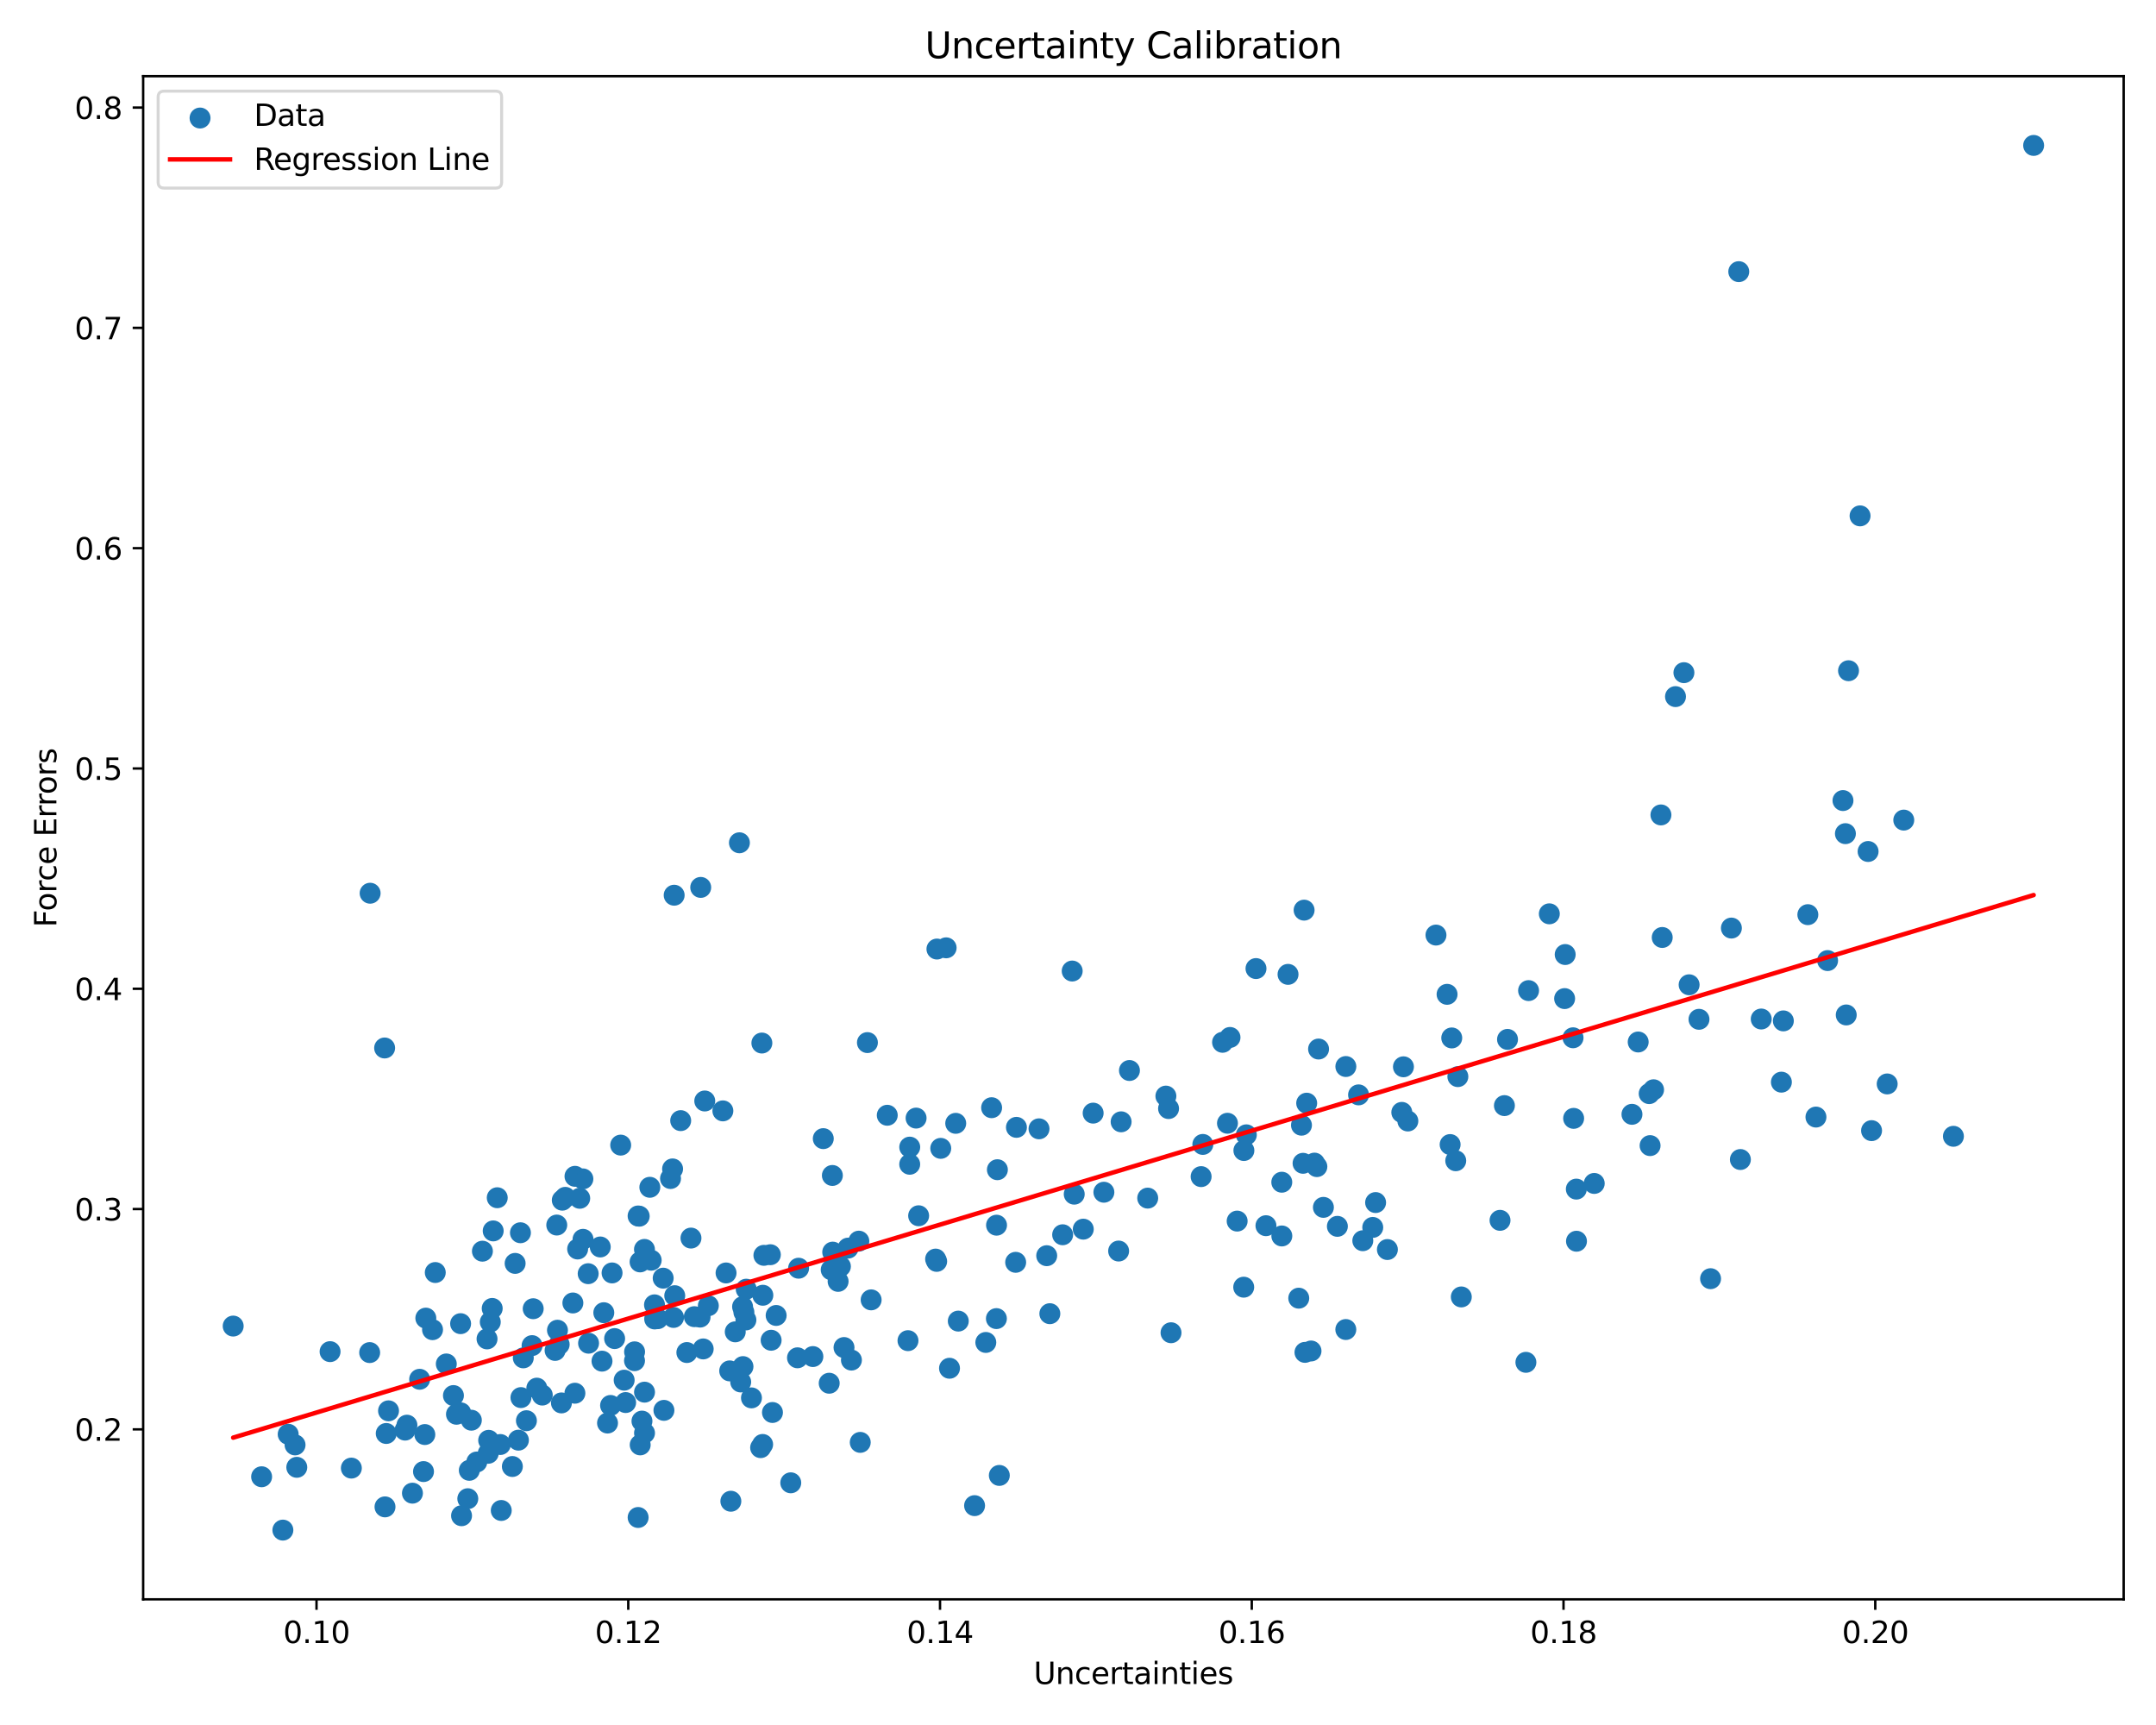 <?xml version="1.0" encoding="utf-8" standalone="no"?>
<!DOCTYPE svg PUBLIC "-//W3C//DTD SVG 1.1//EN"
  "http://www.w3.org/Graphics/SVG/1.1/DTD/svg11.dtd">
<svg xmlns:xlink="http://www.w3.org/1999/xlink" width="720pt" height="576pt" viewBox="0 0 720 576" xmlns="http://www.w3.org/2000/svg" version="1.1">
 <defs>
  <style type="text/css">*{stroke-linejoin: round; stroke-linecap: butt}</style>
 </defs>
 <g id="figure_1">
  <g id="patch_1">
   <path d="M 0 576 
L 720 576 
L 720 0 
L 0 0 
z
" style="fill: #ffffff"/>
  </g>
  <g id="axes_1">
   <g id="patch_2">
    <path d="M 47.81 534.04 
L 709.2 534.04 
L 709.2 25.44 
L 47.81 25.44 
z
" style="fill: #ffffff"/>
   </g>
   <g id="PathCollection_1">
    <defs>
     <path id="m4959e7269b" d="M 0 3 
C 0.796 3 1.559 2.684 2.121 2.121 
C 2.684 1.559 3 0.796 3 0 
C 3 -0.796 2.684 -1.559 2.121 -2.121 
C 1.559 -2.684 0.796 -3 0 -3 
C -0.796 -3 -1.559 -2.684 -2.121 -2.121 
C -2.684 -1.559 -3 -0.796 -3 0 
C -3 0.796 -2.684 1.559 -2.121 2.121 
C -1.559 2.684 -0.796 3 0 3 
z
" style="stroke: #1f77b4"/>
    </defs>
    <g clip-path="url(#p2923e59321)">
     <use xlink:href="#m4959e7269b" x="303.807" y="383.041" style="fill: #1f77b4; stroke: #1f77b4"/>
     <use xlink:href="#m4959e7269b" x="164.704" y="411.016" style="fill: #1f77b4; stroke: #1f77b4"/>
     <use xlink:href="#m4959e7269b" x="218.572" y="435.702" style="fill: #1f77b4; stroke: #1f77b4"/>
     <use xlink:href="#m4959e7269b" x="248.119" y="456.323" style="fill: #1f77b4; stroke: #1f77b4"/>
     <use xlink:href="#m4959e7269b" x="213.757" y="421.369" style="fill: #1f77b4; stroke: #1f77b4"/>
     <use xlink:href="#m4959e7269b" x="213.467" y="406.104" style="fill: #1f77b4; stroke: #1f77b4"/>
     <use xlink:href="#m4959e7269b" x="502.402" y="369.177" style="fill: #1f77b4; stroke: #1f77b4"/>
     <use xlink:href="#m4959e7269b" x="522.509" y="333.441" style="fill: #1f77b4; stroke: #1f77b4"/>
     <use xlink:href="#m4959e7269b" x="266.324" y="453.388" style="fill: #1f77b4; stroke: #1f77b4"/>
     <use xlink:href="#m4959e7269b" x="163.05" y="485.274" style="fill: #1f77b4; stroke: #1f77b4"/>
     <use xlink:href="#m4959e7269b" x="459.387" y="401.549" style="fill: #1f77b4; stroke: #1f77b4"/>
     <use xlink:href="#m4959e7269b" x="173.969" y="466.674" style="fill: #1f77b4; stroke: #1f77b4"/>
     <use xlink:href="#m4959e7269b" x="178.065" y="436.998" style="fill: #1f77b4; stroke: #1f77b4"/>
     <use xlink:href="#m4959e7269b" x="229.376" y="451.629" style="fill: #1f77b4; stroke: #1f77b4"/>
     <use xlink:href="#m4959e7269b" x="332.796" y="409.106" style="fill: #1f77b4; stroke: #1f77b4"/>
     <use xlink:href="#m4959e7269b" x="312.804" y="421.189" style="fill: #1f77b4; stroke: #1f77b4"/>
     <use xlink:href="#m4959e7269b" x="174.757" y="453.405" style="fill: #1f77b4; stroke: #1f77b4"/>
     <use xlink:href="#m4959e7269b" x="215.239" y="464.859" style="fill: #1f77b4; stroke: #1f77b4"/>
     <use xlink:href="#m4959e7269b" x="488.007" y="433.064" style="fill: #1f77b4; stroke: #1f77b4"/>
     <use xlink:href="#m4959e7269b" x="247.359" y="461.454" style="fill: #1f77b4; stroke: #1f77b4"/>
     <use xlink:href="#m4959e7269b" x="617.319" y="223.963" style="fill: #1f77b4; stroke: #1f77b4"/>
     <use xlink:href="#m4959e7269b" x="616.278" y="278.368" style="fill: #1f77b4; stroke: #1f77b4"/>
     <use xlink:href="#m4959e7269b" x="305.93" y="373.345" style="fill: #1f77b4; stroke: #1f77b4"/>
     <use xlink:href="#m4959e7269b" x="192.018" y="392.786" style="fill: #1f77b4; stroke: #1f77b4"/>
     <use xlink:href="#m4959e7269b" x="181.099" y="465.835" style="fill: #1f77b4; stroke: #1f77b4"/>
     <use xlink:href="#m4959e7269b" x="254.756" y="432.503" style="fill: #1f77b4; stroke: #1f77b4"/>
     <use xlink:href="#m4959e7269b" x="200.46" y="416.38" style="fill: #1f77b4; stroke: #1f77b4"/>
     <use xlink:href="#m4959e7269b" x="167.081" y="482.339" style="fill: #1f77b4; stroke: #1f77b4"/>
     <use xlink:href="#m4959e7269b" x="630.229" y="361.94" style="fill: #1f77b4; stroke: #1f77b4"/>
     <use xlink:href="#m4959e7269b" x="257.262" y="418.965" style="fill: #1f77b4; stroke: #1f77b4"/>
     <use xlink:href="#m4959e7269b" x="551.05" y="382.533" style="fill: #1f77b4; stroke: #1f77b4"/>
     <use xlink:href="#m4959e7269b" x="249.202" y="430.479" style="fill: #1f77b4; stroke: #1f77b4"/>
     <use xlink:href="#m4959e7269b" x="227.318" y="374.19" style="fill: #1f77b4; stroke: #1f77b4"/>
     <use xlink:href="#m4959e7269b" x="555.104" y="313.037" style="fill: #1f77b4; stroke: #1f77b4"/>
     <use xlink:href="#m4959e7269b" x="430.141" y="325.354" style="fill: #1f77b4; stroke: #1f77b4"/>
     <use xlink:href="#m4959e7269b" x="428.053" y="394.757" style="fill: #1f77b4; stroke: #1f77b4"/>
     <use xlink:href="#m4959e7269b" x="320.023" y="441.132" style="fill: #1f77b4; stroke: #1f77b4"/>
     <use xlink:href="#m4959e7269b" x="257.967" y="471.648" style="fill: #1f77b4; stroke: #1f77b4"/>
     <use xlink:href="#m4959e7269b" x="201.64" y="438.33" style="fill: #1f77b4; stroke: #1f77b4"/>
     <use xlink:href="#m4959e7269b" x="331.153" y="369.877" style="fill: #1f77b4; stroke: #1f77b4"/>
     <use xlink:href="#m4959e7269b" x="438.966" y="388.379" style="fill: #1f77b4; stroke: #1f77b4"/>
     <use xlink:href="#m4959e7269b" x="346.98" y="376.929" style="fill: #1f77b4; stroke: #1f77b4"/>
     <use xlink:href="#m4959e7269b" x="257.521" y="447.529" style="fill: #1f77b4; stroke: #1f77b4"/>
     <use xlink:href="#m4959e7269b" x="205.256" y="446.97" style="fill: #1f77b4; stroke: #1f77b4"/>
     <use xlink:href="#m4959e7269b" x="254.428" y="348.285" style="fill: #1f77b4; stroke: #1f77b4"/>
     <use xlink:href="#m4959e7269b" x="358.061" y="324.242" style="fill: #1f77b4; stroke: #1f77b4"/>
     <use xlink:href="#m4959e7269b" x="171.105" y="489.684" style="fill: #1f77b4; stroke: #1f77b4"/>
     <use xlink:href="#m4959e7269b" x="144.449" y="443.999" style="fill: #1f77b4; stroke: #1f77b4"/>
     <use xlink:href="#m4959e7269b" x="196.422" y="425.3" style="fill: #1f77b4; stroke: #1f77b4"/>
     <use xlink:href="#m4959e7269b" x="162.647" y="447.078" style="fill: #1f77b4; stroke: #1f77b4"/>
     <use xlink:href="#m4959e7269b" x="484.813" y="346.583" style="fill: #1f77b4; stroke: #1f77b4"/>
     <use xlink:href="#m4959e7269b" x="435.796" y="451.573" style="fill: #1f77b4; stroke: #1f77b4"/>
     <use xlink:href="#m4959e7269b" x="87.368" y="493.109" style="fill: #1f77b4; stroke: #1f77b4"/>
     <use xlink:href="#m4959e7269b" x="389.352" y="366.002" style="fill: #1f77b4; stroke: #1f77b4"/>
     <use xlink:href="#m4959e7269b" x="167.396" y="504.366" style="fill: #1f77b4; stroke: #1f77b4"/>
     <use xlink:href="#m4959e7269b" x="188.778" y="399.81" style="fill: #1f77b4; stroke: #1f77b4"/>
     <use xlink:href="#m4959e7269b" x="522.697" y="318.73" style="fill: #1f77b4; stroke: #1f77b4"/>
     <use xlink:href="#m4959e7269b" x="193.601" y="400.126" style="fill: #1f77b4; stroke: #1f77b4"/>
     <use xlink:href="#m4959e7269b" x="234.006" y="296.317" style="fill: #1f77b4; stroke: #1f77b4"/>
     <use xlink:href="#m4959e7269b" x="435.508" y="303.907" style="fill: #1f77b4; stroke: #1f77b4"/>
     <use xlink:href="#m4959e7269b" x="194.705" y="413.825" style="fill: #1f77b4; stroke: #1f77b4"/>
     <use xlink:href="#m4959e7269b" x="532.399" y="395.166" style="fill: #1f77b4; stroke: #1f77b4"/>
     <use xlink:href="#m4959e7269b" x="479.546" y="312.235" style="fill: #1f77b4; stroke: #1f77b4"/>
     <use xlink:href="#m4959e7269b" x="625.013" y="377.535" style="fill: #1f77b4; stroke: #1f77b4"/>
     <use xlink:href="#m4959e7269b" x="374.403" y="374.59" style="fill: #1f77b4; stroke: #1f77b4"/>
     <use xlink:href="#m4959e7269b" x="446.619" y="409.491" style="fill: #1f77b4; stroke: #1f77b4"/>
     <use xlink:href="#m4959e7269b" x="410.766" y="346.419" style="fill: #1f77b4; stroke: #1f77b4"/>
     <use xlink:href="#m4959e7269b" x="94.467" y="510.922" style="fill: #1f77b4; stroke: #1f77b4"/>
     <use xlink:href="#m4959e7269b" x="365.06" y="371.686" style="fill: #1f77b4; stroke: #1f77b4"/>
     <use xlink:href="#m4959e7269b" x="441.954" y="403.154" style="fill: #1f77b4; stroke: #1f77b4"/>
     <use xlink:href="#m4959e7269b" x="218.632" y="440.416" style="fill: #1f77b4; stroke: #1f77b4"/>
     <use xlink:href="#m4959e7269b" x="248.424" y="438.153" style="fill: #1f77b4; stroke: #1f77b4"/>
     <use xlink:href="#m4959e7269b" x="616.556" y="338.906" style="fill: #1f77b4; stroke: #1f77b4"/>
     <use xlink:href="#m4959e7269b" x="287.284" y="481.629" style="fill: #1f77b4; stroke: #1f77b4"/>
     <use xlink:href="#m4959e7269b" x="526.416" y="397.06" style="fill: #1f77b4; stroke: #1f77b4"/>
     <use xlink:href="#m4959e7269b" x="315.963" y="316.491" style="fill: #1f77b4; stroke: #1f77b4"/>
     <use xlink:href="#m4959e7269b" x="458.432" y="409.852" style="fill: #1f77b4; stroke: #1f77b4"/>
     <use xlink:href="#m4959e7269b" x="373.569" y="417.74" style="fill: #1f77b4; stroke: #1f77b4"/>
     <use xlink:href="#m4959e7269b" x="652.35" y="379.425" style="fill: #1f77b4; stroke: #1f77b4"/>
     <use xlink:href="#m4959e7269b" x="247.984" y="436.338" style="fill: #1f77b4; stroke: #1f77b4"/>
     <use xlink:href="#m4959e7269b" x="141.432" y="491.379" style="fill: #1f77b4; stroke: #1f77b4"/>
     <use xlink:href="#m4959e7269b" x="468.684" y="356.219" style="fill: #1f77b4; stroke: #1f77b4"/>
     <use xlink:href="#m4959e7269b" x="571.25" y="426.969" style="fill: #1f77b4; stroke: #1f77b4"/>
     <use xlink:href="#m4959e7269b" x="517.401" y="305.137" style="fill: #1f77b4; stroke: #1f77b4"/>
     <use xlink:href="#m4959e7269b" x="159.219" y="488.182" style="fill: #1f77b4; stroke: #1f77b4"/>
     <use xlink:href="#m4959e7269b" x="223.925" y="393.523" style="fill: #1f77b4; stroke: #1f77b4"/>
     <use xlink:href="#m4959e7269b" x="621.173" y="172.255" style="fill: #1f77b4; stroke: #1f77b4"/>
     <use xlink:href="#m4959e7269b" x="201.04" y="454.505" style="fill: #1f77b4; stroke: #1f77b4"/>
     <use xlink:href="#m4959e7269b" x="128.447" y="349.934" style="fill: #1f77b4; stroke: #1f77b4"/>
     <use xlink:href="#m4959e7269b" x="435.158" y="388.441" style="fill: #1f77b4; stroke: #1f77b4"/>
     <use xlink:href="#m4959e7269b" x="419.441" y="323.416" style="fill: #1f77b4; stroke: #1f77b4"/>
     <use xlink:href="#m4959e7269b" x="152.436" y="472.239" style="fill: #1f77b4; stroke: #1f77b4"/>
     <use xlink:href="#m4959e7269b" x="225.33" y="432.648" style="fill: #1f77b4; stroke: #1f77b4"/>
     <use xlink:href="#m4959e7269b" x="562.346" y="224.613" style="fill: #1f77b4; stroke: #1f77b4"/>
     <use xlink:href="#m4959e7269b" x="350.599" y="438.655" style="fill: #1f77b4; stroke: #1f77b4"/>
     <use xlink:href="#m4959e7269b" x="164.374" y="436.904" style="fill: #1f77b4; stroke: #1f77b4"/>
     <use xlink:href="#m4959e7269b" x="413.149" y="407.739" style="fill: #1f77b4; stroke: #1f77b4"/>
     <use xlink:href="#m4959e7269b" x="526.471" y="414.461" style="fill: #1f77b4; stroke: #1f77b4"/>
     <use xlink:href="#m4959e7269b" x="595.554" y="340.889" style="fill: #1f77b4; stroke: #1f77b4"/>
     <use xlink:href="#m4959e7269b" x="156.221" y="500.439" style="fill: #1f77b4; stroke: #1f77b4"/>
     <use xlink:href="#m4959e7269b" x="135.276" y="477.533" style="fill: #1f77b4; stroke: #1f77b4"/>
     <use xlink:href="#m4959e7269b" x="161.104" y="417.788" style="fill: #1f77b4; stroke: #1f77b4"/>
     <use xlink:href="#m4959e7269b" x="588.168" y="340.263" style="fill: #1f77b4; stroke: #1f77b4"/>
     <use xlink:href="#m4959e7269b" x="179.27" y="463.52" style="fill: #1f77b4; stroke: #1f77b4"/>
     <use xlink:href="#m4959e7269b" x="149.045" y="455.442" style="fill: #1f77b4; stroke: #1f77b4"/>
     <use xlink:href="#m4959e7269b" x="283.207" y="416.767" style="fill: #1f77b4; stroke: #1f77b4"/>
     <use xlink:href="#m4959e7269b" x="243.682" y="457.758" style="fill: #1f77b4; stroke: #1f77b4"/>
     <use xlink:href="#m4959e7269b" x="213.093" y="406.031" style="fill: #1f77b4; stroke: #1f77b4"/>
     <use xlink:href="#m4959e7269b" x="249.097" y="440.745" style="fill: #1f77b4; stroke: #1f77b4"/>
     <use xlink:href="#m4959e7269b" x="559.537" y="232.608" style="fill: #1f77b4; stroke: #1f77b4"/>
     <use xlink:href="#m4959e7269b" x="254.684" y="482.321" style="fill: #1f77b4; stroke: #1f77b4"/>
     <use xlink:href="#m4959e7269b" x="486.855" y="359.494" style="fill: #1f77b4; stroke: #1f77b4"/>
     <use xlink:href="#m4959e7269b" x="225.139" y="298.923" style="fill: #1f77b4; stroke: #1f77b4"/>
     <use xlink:href="#m4959e7269b" x="129.751" y="471.093" style="fill: #1f77b4; stroke: #1f77b4"/>
     <use xlink:href="#m4959e7269b" x="230.753" y="413.412" style="fill: #1f77b4; stroke: #1f77b4"/>
     <use xlink:href="#m4959e7269b" x="244.069" y="501.282" style="fill: #1f77b4; stroke: #1f77b4"/>
     <use xlink:href="#m4959e7269b" x="186.739" y="448.934" style="fill: #1f77b4; stroke: #1f77b4"/>
     <use xlink:href="#m4959e7269b" x="296.303" y="372.4" style="fill: #1f77b4; stroke: #1f77b4"/>
     <use xlink:href="#m4959e7269b" x="290.92" y="434.04" style="fill: #1f77b4; stroke: #1f77b4"/>
     <use xlink:href="#m4959e7269b" x="525.322" y="346.53" style="fill: #1f77b4; stroke: #1f77b4"/>
     <use xlink:href="#m4959e7269b" x="339.44" y="376.436" style="fill: #1f77b4; stroke: #1f77b4"/>
     <use xlink:href="#m4959e7269b" x="281.859" y="449.957" style="fill: #1f77b4; stroke: #1f77b4"/>
     <use xlink:href="#m4959e7269b" x="187.493" y="468.452" style="fill: #1f77b4; stroke: #1f77b4"/>
     <use xlink:href="#m4959e7269b" x="470.154" y="374.317" style="fill: #1f77b4; stroke: #1f77b4"/>
     <use xlink:href="#m4959e7269b" x="286.811" y="414.437" style="fill: #1f77b4; stroke: #1f77b4"/>
     <use xlink:href="#m4959e7269b" x="503.439" y="347.07" style="fill: #1f77b4; stroke: #1f77b4"/>
     <use xlink:href="#m4959e7269b" x="141.87" y="479.014" style="fill: #1f77b4; stroke: #1f77b4"/>
     <use xlink:href="#m4959e7269b" x="135.896" y="475.884" style="fill: #1f77b4; stroke: #1f77b4"/>
     <use xlink:href="#m4959e7269b" x="354.874" y="412.301" style="fill: #1f77b4; stroke: #1f77b4"/>
     <use xlink:href="#m4959e7269b" x="500.937" y="407.486" style="fill: #1f77b4; stroke: #1f77b4"/>
     <use xlink:href="#m4959e7269b" x="554.671" y="272.115" style="fill: #1f77b4; stroke: #1f77b4"/>
     <use xlink:href="#m4959e7269b" x="140.141" y="460.56" style="fill: #1f77b4; stroke: #1f77b4"/>
     <use xlink:href="#m4959e7269b" x="96.238" y="478.915" style="fill: #1f77b4; stroke: #1f77b4"/>
     <use xlink:href="#m4959e7269b" x="191.312" y="435.08" style="fill: #1f77b4; stroke: #1f77b4"/>
     <use xlink:href="#m4959e7269b" x="242.469" y="425.055" style="fill: #1f77b4; stroke: #1f77b4"/>
     <use xlink:href="#m4959e7269b" x="137.736" y="498.588" style="fill: #1f77b4; stroke: #1f77b4"/>
     <use xlink:href="#m4959e7269b" x="213.105" y="506.708" style="fill: #1f77b4; stroke: #1f77b4"/>
     <use xlink:href="#m4959e7269b" x="250.953" y="466.773" style="fill: #1f77b4; stroke: #1f77b4"/>
     <use xlink:href="#m4959e7269b" x="303.798" y="388.762" style="fill: #1f77b4; stroke: #1f77b4"/>
     <use xlink:href="#m4959e7269b" x="483.254" y="332.019" style="fill: #1f77b4; stroke: #1f77b4"/>
     <use xlink:href="#m4959e7269b" x="547.077" y="347.935" style="fill: #1f77b4; stroke: #1f77b4"/>
     <use xlink:href="#m4959e7269b" x="245.541" y="444.719" style="fill: #1f77b4; stroke: #1f77b4"/>
     <use xlink:href="#m4959e7269b" x="449.45" y="356.125" style="fill: #1f77b4; stroke: #1f77b4"/>
     <use xlink:href="#m4959e7269b" x="236.552" y="436.004" style="fill: #1f77b4; stroke: #1f77b4"/>
     <use xlink:href="#m4959e7269b" x="306.782" y="405.959" style="fill: #1f77b4; stroke: #1f77b4"/>
     <use xlink:href="#m4959e7269b" x="204.4" y="425.048" style="fill: #1f77b4; stroke: #1f77b4"/>
     <use xlink:href="#m4959e7269b" x="567.381" y="340.36" style="fill: #1f77b4; stroke: #1f77b4"/>
     <use xlink:href="#m4959e7269b" x="175.799" y="474.39" style="fill: #1f77b4; stroke: #1f77b4"/>
     <use xlink:href="#m4959e7269b" x="219.663" y="440.325" style="fill: #1f77b4; stroke: #1f77b4"/>
     <use xlink:href="#m4959e7269b" x="623.855" y="284.324" style="fill: #1f77b4; stroke: #1f77b4"/>
     <use xlink:href="#m4959e7269b" x="208.932" y="468.33" style="fill: #1f77b4; stroke: #1f77b4"/>
     <use xlink:href="#m4959e7269b" x="544.996" y="372.086" style="fill: #1f77b4; stroke: #1f77b4"/>
     <use xlink:href="#m4959e7269b" x="679.137" y="48.558" style="fill: #1f77b4; stroke: #1f77b4"/>
     <use xlink:href="#m4959e7269b" x="278.087" y="418.101" style="fill: #1f77b4; stroke: #1f77b4"/>
     <use xlink:href="#m4959e7269b" x="185.374" y="450.923" style="fill: #1f77b4; stroke: #1f77b4"/>
     <use xlink:href="#m4959e7269b" x="202.886" y="475.173" style="fill: #1f77b4; stroke: #1f77b4"/>
     <use xlink:href="#m4959e7269b" x="217.013" y="396.452" style="fill: #1f77b4; stroke: #1f77b4"/>
     <use xlink:href="#m4959e7269b" x="436.369" y="368.366" style="fill: #1f77b4; stroke: #1f77b4"/>
     <use xlink:href="#m4959e7269b" x="98.536" y="482.472" style="fill: #1f77b4; stroke: #1f77b4"/>
     <use xlink:href="#m4959e7269b" x="217.465" y="420.798" style="fill: #1f77b4; stroke: #1f77b4"/>
     <use xlink:href="#m4959e7269b" x="235.356" y="367.634" style="fill: #1f77b4; stroke: #1f77b4"/>
     <use xlink:href="#m4959e7269b" x="510.472" y="330.775" style="fill: #1f77b4; stroke: #1f77b4"/>
     <use xlink:href="#m4959e7269b" x="110.231" y="451.329" style="fill: #1f77b4; stroke: #1f77b4"/>
     <use xlink:href="#m4959e7269b" x="246.931" y="281.413" style="fill: #1f77b4; stroke: #1f77b4"/>
     <use xlink:href="#m4959e7269b" x="401.116" y="392.887" style="fill: #1f77b4; stroke: #1f77b4"/>
     <use xlink:href="#m4959e7269b" x="187.777" y="400.755" style="fill: #1f77b4; stroke: #1f77b4"/>
     <use xlink:href="#m4959e7269b" x="259.196" y="439.249" style="fill: #1f77b4; stroke: #1f77b4"/>
     <use xlink:href="#m4959e7269b" x="433.722" y="433.477" style="fill: #1f77b4; stroke: #1f77b4"/>
     <use xlink:href="#m4959e7269b" x="317.091" y="456.877" style="fill: #1f77b4; stroke: #1f77b4"/>
     <use xlink:href="#m4959e7269b" x="332.75" y="440.296" style="fill: #1f77b4; stroke: #1f77b4"/>
     <use xlink:href="#m4959e7269b" x="440.338" y="350.285" style="fill: #1f77b4; stroke: #1f77b4"/>
     <use xlink:href="#m4959e7269b" x="484.274" y="382.181" style="fill: #1f77b4; stroke: #1f77b4"/>
     <use xlink:href="#m4959e7269b" x="117.337" y="490.219" style="fill: #1f77b4; stroke: #1f77b4"/>
     <use xlink:href="#m4959e7269b" x="415.34" y="429.805" style="fill: #1f77b4; stroke: #1f77b4"/>
     <use xlink:href="#m4959e7269b" x="408.278" y="348.036" style="fill: #1f77b4; stroke: #1f77b4"/>
     <use xlink:href="#m4959e7269b" x="156.725" y="490.957" style="fill: #1f77b4; stroke: #1f77b4"/>
     <use xlink:href="#m4959e7269b" x="145.362" y="424.913" style="fill: #1f77b4; stroke: #1f77b4"/>
     <use xlink:href="#m4959e7269b" x="153.862" y="471.769" style="fill: #1f77b4; stroke: #1f77b4"/>
     <use xlink:href="#m4959e7269b" x="203.903" y="469.298" style="fill: #1f77b4; stroke: #1f77b4"/>
     <use xlink:href="#m4959e7269b" x="333.726" y="492.662" style="fill: #1f77b4; stroke: #1f77b4"/>
     <use xlink:href="#m4959e7269b" x="606.44" y="373.004" style="fill: #1f77b4; stroke: #1f77b4"/>
     <use xlink:href="#m4959e7269b" x="77.873" y="442.793" style="fill: #1f77b4; stroke: #1f77b4"/>
     <use xlink:href="#m4959e7269b" x="434.629" y="375.715" style="fill: #1f77b4; stroke: #1f77b4"/>
     <use xlink:href="#m4959e7269b" x="391.067" y="445.018" style="fill: #1f77b4; stroke: #1f77b4"/>
     <use xlink:href="#m4959e7269b" x="276.914" y="461.879" style="fill: #1f77b4; stroke: #1f77b4"/>
     <use xlink:href="#m4959e7269b" x="578.202" y="309.895" style="fill: #1f77b4; stroke: #1f77b4"/>
     <use xlink:href="#m4959e7269b" x="128.981" y="478.656" style="fill: #1f77b4; stroke: #1f77b4"/>
     <use xlink:href="#m4959e7269b" x="215.24" y="478.512" style="fill: #1f77b4; stroke: #1f77b4"/>
     <use xlink:href="#m4959e7269b" x="224.928" y="439.912" style="fill: #1f77b4; stroke: #1f77b4"/>
     <use xlink:href="#m4959e7269b" x="437.816" y="451.112" style="fill: #1f77b4; stroke: #1f77b4"/>
     <use xlink:href="#m4959e7269b" x="368.644" y="398.101" style="fill: #1f77b4; stroke: #1f77b4"/>
     <use xlink:href="#m4959e7269b" x="241.403" y="370.936" style="fill: #1f77b4; stroke: #1f77b4"/>
     <use xlink:href="#m4959e7269b" x="151.427" y="465.995" style="fill: #1f77b4; stroke: #1f77b4"/>
     <use xlink:href="#m4959e7269b" x="319.167" y="375.096" style="fill: #1f77b4; stroke: #1f77b4"/>
     <use xlink:href="#m4959e7269b" x="177.682" y="449.319" style="fill: #1f77b4; stroke: #1f77b4"/>
     <use xlink:href="#m4959e7269b" x="163.191" y="480.942" style="fill: #1f77b4; stroke: #1f77b4"/>
     <use xlink:href="#m4959e7269b" x="468.133" y="371.438" style="fill: #1f77b4; stroke: #1f77b4"/>
     <use xlink:href="#m4959e7269b" x="271.461" y="452.974" style="fill: #1f77b4; stroke: #1f77b4"/>
     <use xlink:href="#m4959e7269b" x="377.182" y="357.456" style="fill: #1f77b4; stroke: #1f77b4"/>
     <use xlink:href="#m4959e7269b" x="274.939" y="380.204" style="fill: #1f77b4; stroke: #1f77b4"/>
     <use xlink:href="#m4959e7269b" x="550.749" y="365.174" style="fill: #1f77b4; stroke: #1f77b4"/>
     <use xlink:href="#m4959e7269b" x="186.168" y="444.177" style="fill: #1f77b4; stroke: #1f77b4"/>
     <use xlink:href="#m4959e7269b" x="314.164" y="383.452" style="fill: #1f77b4; stroke: #1f77b4"/>
     <use xlink:href="#m4959e7269b" x="123.452" y="451.645" style="fill: #1f77b4; stroke: #1f77b4"/>
     <use xlink:href="#m4959e7269b" x="401.687" y="382.138" style="fill: #1f77b4; stroke: #1f77b4"/>
     <use xlink:href="#m4959e7269b" x="214.385" y="474.525" style="fill: #1f77b4; stroke: #1f77b4"/>
     <use xlink:href="#m4959e7269b" x="221.72" y="470.938" style="fill: #1f77b4; stroke: #1f77b4"/>
     <use xlink:href="#m4959e7269b" x="254.014" y="483.387" style="fill: #1f77b4; stroke: #1f77b4"/>
     <use xlink:href="#m4959e7269b" x="525.518" y="373.435" style="fill: #1f77b4; stroke: #1f77b4"/>
     <use xlink:href="#m4959e7269b" x="415.398" y="384.171" style="fill: #1f77b4; stroke: #1f77b4"/>
     <use xlink:href="#m4959e7269b" x="635.767" y="273.842" style="fill: #1f77b4; stroke: #1f77b4"/>
     <use xlink:href="#m4959e7269b" x="486.148" y="387.589" style="fill: #1f77b4; stroke: #1f77b4"/>
     <use xlink:href="#m4959e7269b" x="333.08" y="390.58" style="fill: #1f77b4; stroke: #1f77b4"/>
     <use xlink:href="#m4959e7269b" x="610.331" y="320.751" style="fill: #1f77b4; stroke: #1f77b4"/>
     <use xlink:href="#m4959e7269b" x="233.796" y="439.797" style="fill: #1f77b4; stroke: #1f77b4"/>
     <use xlink:href="#m4959e7269b" x="416.22" y="378.932" style="fill: #1f77b4; stroke: #1f77b4"/>
     <use xlink:href="#m4959e7269b" x="211.899" y="454.352" style="fill: #1f77b4; stroke: #1f77b4"/>
     <use xlink:href="#m4959e7269b" x="580.667" y="90.708" style="fill: #1f77b4; stroke: #1f77b4"/>
     <use xlink:href="#m4959e7269b" x="390.243" y="370.165" style="fill: #1f77b4; stroke: #1f77b4"/>
     <use xlink:href="#m4959e7269b" x="234.833" y="450.425" style="fill: #1f77b4; stroke: #1f77b4"/>
     <use xlink:href="#m4959e7269b" x="312.448" y="420.426" style="fill: #1f77b4; stroke: #1f77b4"/>
     <use xlink:href="#m4959e7269b" x="312.891" y="316.899" style="fill: #1f77b4; stroke: #1f77b4"/>
     <use xlink:href="#m4959e7269b" x="194.656" y="393.646" style="fill: #1f77b4; stroke: #1f77b4"/>
     <use xlink:href="#m4959e7269b" x="615.467" y="267.318" style="fill: #1f77b4; stroke: #1f77b4"/>
     <use xlink:href="#m4959e7269b" x="154.136" y="506.119" style="fill: #1f77b4; stroke: #1f77b4"/>
     <use xlink:href="#m4959e7269b" x="215.221" y="417.191" style="fill: #1f77b4; stroke: #1f77b4"/>
     <use xlink:href="#m4959e7269b" x="208.44" y="460.859" style="fill: #1f77b4; stroke: #1f77b4"/>
     <use xlink:href="#m4959e7269b" x="463.323" y="417.237" style="fill: #1f77b4; stroke: #1f77b4"/>
     <use xlink:href="#m4959e7269b" x="153.821" y="441.987" style="fill: #1f77b4; stroke: #1f77b4"/>
     <use xlink:href="#m4959e7269b" x="422.767" y="409.277" style="fill: #1f77b4; stroke: #1f77b4"/>
     <use xlink:href="#m4959e7269b" x="277.581" y="423.987" style="fill: #1f77b4; stroke: #1f77b4"/>
     <use xlink:href="#m4959e7269b" x="339.184" y="421.504" style="fill: #1f77b4; stroke: #1f77b4"/>
     <use xlink:href="#m4959e7269b" x="163.732" y="441.44" style="fill: #1f77b4; stroke: #1f77b4"/>
     <use xlink:href="#m4959e7269b" x="325.463" y="502.753" style="fill: #1f77b4; stroke: #1f77b4"/>
     <use xlink:href="#m4959e7269b" x="594.9" y="361.346" style="fill: #1f77b4; stroke: #1f77b4"/>
     <use xlink:href="#m4959e7269b" x="428.068" y="412.703" style="fill: #1f77b4; stroke: #1f77b4"/>
     <use xlink:href="#m4959e7269b" x="142.205" y="440.137" style="fill: #1f77b4; stroke: #1f77b4"/>
     <use xlink:href="#m4959e7269b" x="172.03" y="421.863" style="fill: #1f77b4; stroke: #1f77b4"/>
     <use xlink:href="#m4959e7269b" x="128.572" y="503.166" style="fill: #1f77b4; stroke: #1f77b4"/>
     <use xlink:href="#m4959e7269b" x="191.99" y="465.212" style="fill: #1f77b4; stroke: #1f77b4"/>
     <use xlink:href="#m4959e7269b" x="166.058" y="399.94" style="fill: #1f77b4; stroke: #1f77b4"/>
     <use xlink:href="#m4959e7269b" x="279.886" y="427.868" style="fill: #1f77b4; stroke: #1f77b4"/>
     <use xlink:href="#m4959e7269b" x="99.113" y="489.955" style="fill: #1f77b4; stroke: #1f77b4"/>
     <use xlink:href="#m4959e7269b" x="221.472" y="426.795" style="fill: #1f77b4; stroke: #1f77b4"/>
     <use xlink:href="#m4959e7269b" x="603.733" y="305.416" style="fill: #1f77b4; stroke: #1f77b4"/>
     <use xlink:href="#m4959e7269b" x="358.741" y="398.746" style="fill: #1f77b4; stroke: #1f77b4"/>
     <use xlink:href="#m4959e7269b" x="361.764" y="410.432" style="fill: #1f77b4; stroke: #1f77b4"/>
     <use xlink:href="#m4959e7269b" x="277.972" y="392.503" style="fill: #1f77b4; stroke: #1f77b4"/>
     <use xlink:href="#m4959e7269b" x="266.694" y="423.471" style="fill: #1f77b4; stroke: #1f77b4"/>
     <use xlink:href="#m4959e7269b" x="211.92" y="451.397" style="fill: #1f77b4; stroke: #1f77b4"/>
     <use xlink:href="#m4959e7269b" x="280.659" y="422.877" style="fill: #1f77b4; stroke: #1f77b4"/>
     <use xlink:href="#m4959e7269b" x="349.55" y="419.291" style="fill: #1f77b4; stroke: #1f77b4"/>
     <use xlink:href="#m4959e7269b" x="192.905" y="417.056" style="fill: #1f77b4; stroke: #1f77b4"/>
     <use xlink:href="#m4959e7269b" x="231.871" y="439.653" style="fill: #1f77b4; stroke: #1f77b4"/>
     <use xlink:href="#m4959e7269b" x="581.206" y="387.18" style="fill: #1f77b4; stroke: #1f77b4"/>
     <use xlink:href="#m4959e7269b" x="455.11" y="414.291" style="fill: #1f77b4; stroke: #1f77b4"/>
     <use xlink:href="#m4959e7269b" x="207.281" y="382.369" style="fill: #1f77b4; stroke: #1f77b4"/>
     <use xlink:href="#m4959e7269b" x="224.61" y="390.316" style="fill: #1f77b4; stroke: #1f77b4"/>
     <use xlink:href="#m4959e7269b" x="439.77" y="389.55" style="fill: #1f77b4; stroke: #1f77b4"/>
     <use xlink:href="#m4959e7269b" x="157.411" y="474.221" style="fill: #1f77b4; stroke: #1f77b4"/>
     <use xlink:href="#m4959e7269b" x="264.078" y="495.127" style="fill: #1f77b4; stroke: #1f77b4"/>
     <use xlink:href="#m4959e7269b" x="449.437" y="443.944" style="fill: #1f77b4; stroke: #1f77b4"/>
     <use xlink:href="#m4959e7269b" x="284.336" y="454.149" style="fill: #1f77b4; stroke: #1f77b4"/>
     <use xlink:href="#m4959e7269b" x="453.693" y="365.593" style="fill: #1f77b4; stroke: #1f77b4"/>
     <use xlink:href="#m4959e7269b" x="196.554" y="448.514" style="fill: #1f77b4; stroke: #1f77b4"/>
     <use xlink:href="#m4959e7269b" x="303.223" y="447.664" style="fill: #1f77b4; stroke: #1f77b4"/>
     <use xlink:href="#m4959e7269b" x="173.803" y="411.63" style="fill: #1f77b4; stroke: #1f77b4"/>
     <use xlink:href="#m4959e7269b" x="329.215" y="448.26" style="fill: #1f77b4; stroke: #1f77b4"/>
     <use xlink:href="#m4959e7269b" x="173.129" y="480.888" style="fill: #1f77b4; stroke: #1f77b4"/>
     <use xlink:href="#m4959e7269b" x="289.677" y="348.135" style="fill: #1f77b4; stroke: #1f77b4"/>
     <use xlink:href="#m4959e7269b" x="409.917" y="375.071" style="fill: #1f77b4; stroke: #1f77b4"/>
     <use xlink:href="#m4959e7269b" x="509.576" y="454.899" style="fill: #1f77b4; stroke: #1f77b4"/>
     <use xlink:href="#m4959e7269b" x="213.795" y="482.464" style="fill: #1f77b4; stroke: #1f77b4"/>
     <use xlink:href="#m4959e7269b" x="255.105" y="419.172" style="fill: #1f77b4; stroke: #1f77b4"/>
     <use xlink:href="#m4959e7269b" x="564.087" y="328.83" style="fill: #1f77b4; stroke: #1f77b4"/>
     <use xlink:href="#m4959e7269b" x="552.212" y="363.884" style="fill: #1f77b4; stroke: #1f77b4"/>
     <use xlink:href="#m4959e7269b" x="123.606" y="298.261" style="fill: #1f77b4; stroke: #1f77b4"/>
     <use xlink:href="#m4959e7269b" x="383.28" y="400.066" style="fill: #1f77b4; stroke: #1f77b4"/>
     <use xlink:href="#m4959e7269b" x="185.93" y="409.06" style="fill: #1f77b4; stroke: #1f77b4"/>
    </g>
   </g>
   <g id="matplotlib.axis_1">
    <g id="xtick_1">
     <g id="line2d_1">
      <defs>
       <path id="m9d02435f85" d="M 0 0 
L 0 3.5 
" style="stroke: #000000; stroke-width: 0.8"/>
      </defs>
      <g>
       <use xlink:href="#m9d02435f85" x="105.701" y="534.04" style="stroke: #000000; stroke-width: 0.8"/>
      </g>
     </g>
     <g id="text_1">
      <!-- 0.10 -->
      <g transform="translate(94.568 548.638) scale(0.1 -0.1)">
       <defs>
        <path id="DejaVuSans-30" d="M 2034 4250 
Q 1547 4250 1301 3770 
Q 1056 3291 1056 2328 
Q 1056 1369 1301 889 
Q 1547 409 2034 409 
Q 2525 409 2770 889 
Q 3016 1369 3016 2328 
Q 3016 3291 2770 3770 
Q 2525 4250 2034 4250 
z
M 2034 4750 
Q 2819 4750 3233 4129 
Q 3647 3509 3647 2328 
Q 3647 1150 3233 529 
Q 2819 -91 2034 -91 
Q 1250 -91 836 529 
Q 422 1150 422 2328 
Q 422 3509 836 4129 
Q 1250 4750 2034 4750 
z
" transform="scale(0.016)"/>
        <path id="DejaVuSans-2e" d="M 684 794 
L 1344 794 
L 1344 0 
L 684 0 
L 684 794 
z
" transform="scale(0.016)"/>
        <path id="DejaVuSans-31" d="M 794 531 
L 1825 531 
L 1825 4091 
L 703 3866 
L 703 4441 
L 1819 4666 
L 2450 4666 
L 2450 531 
L 3481 531 
L 3481 0 
L 794 0 
L 794 531 
z
" transform="scale(0.016)"/>
       </defs>
       <use xlink:href="#DejaVuSans-30"/>
       <use xlink:href="#DejaVuSans-2e" x="63.623"/>
       <use xlink:href="#DejaVuSans-31" x="95.41"/>
       <use xlink:href="#DejaVuSans-30" x="159.033"/>
      </g>
     </g>
    </g>
    <g id="xtick_2">
     <g id="line2d_2">
      <g>
       <use xlink:href="#m9d02435f85" x="209.811" y="534.04" style="stroke: #000000; stroke-width: 0.8"/>
      </g>
     </g>
     <g id="text_2">
      <!-- 0.12 -->
      <g transform="translate(198.678 548.638) scale(0.1 -0.1)">
       <defs>
        <path id="DejaVuSans-32" d="M 1228 531 
L 3431 531 
L 3431 0 
L 469 0 
L 469 531 
Q 828 903 1448 1529 
Q 2069 2156 2228 2338 
Q 2531 2678 2651 2914 
Q 2772 3150 2772 3378 
Q 2772 3750 2511 3984 
Q 2250 4219 1831 4219 
Q 1534 4219 1204 4116 
Q 875 4013 500 3803 
L 500 4441 
Q 881 4594 1212 4672 
Q 1544 4750 1819 4750 
Q 2544 4750 2975 4387 
Q 3406 4025 3406 3419 
Q 3406 3131 3298 2873 
Q 3191 2616 2906 2266 
Q 2828 2175 2409 1742 
Q 1991 1309 1228 531 
z
" transform="scale(0.016)"/>
       </defs>
       <use xlink:href="#DejaVuSans-30"/>
       <use xlink:href="#DejaVuSans-2e" x="63.623"/>
       <use xlink:href="#DejaVuSans-31" x="95.41"/>
       <use xlink:href="#DejaVuSans-32" x="159.033"/>
      </g>
     </g>
    </g>
    <g id="xtick_3">
     <g id="line2d_3">
      <g>
       <use xlink:href="#m9d02435f85" x="313.921" y="534.04" style="stroke: #000000; stroke-width: 0.8"/>
      </g>
     </g>
     <g id="text_3">
      <!-- 0.14 -->
      <g transform="translate(302.788 548.638) scale(0.1 -0.1)">
       <defs>
        <path id="DejaVuSans-34" d="M 2419 4116 
L 825 1625 
L 2419 1625 
L 2419 4116 
z
M 2253 4666 
L 3047 4666 
L 3047 1625 
L 3713 1625 
L 3713 1100 
L 3047 1100 
L 3047 0 
L 2419 0 
L 2419 1100 
L 313 1100 
L 313 1709 
L 2253 4666 
z
" transform="scale(0.016)"/>
       </defs>
       <use xlink:href="#DejaVuSans-30"/>
       <use xlink:href="#DejaVuSans-2e" x="63.623"/>
       <use xlink:href="#DejaVuSans-31" x="95.41"/>
       <use xlink:href="#DejaVuSans-34" x="159.033"/>
      </g>
     </g>
    </g>
    <g id="xtick_4">
     <g id="line2d_4">
      <g>
       <use xlink:href="#m9d02435f85" x="418.03" y="534.04" style="stroke: #000000; stroke-width: 0.8"/>
      </g>
     </g>
     <g id="text_4">
      <!-- 0.16 -->
      <g transform="translate(406.898 548.638) scale(0.1 -0.1)">
       <defs>
        <path id="DejaVuSans-36" d="M 2113 2584 
Q 1688 2584 1439 2293 
Q 1191 2003 1191 1497 
Q 1191 994 1439 701 
Q 1688 409 2113 409 
Q 2538 409 2786 701 
Q 3034 994 3034 1497 
Q 3034 2003 2786 2293 
Q 2538 2584 2113 2584 
z
M 3366 4563 
L 3366 3988 
Q 3128 4100 2886 4159 
Q 2644 4219 2406 4219 
Q 1781 4219 1451 3797 
Q 1122 3375 1075 2522 
Q 1259 2794 1537 2939 
Q 1816 3084 2150 3084 
Q 2853 3084 3261 2657 
Q 3669 2231 3669 1497 
Q 3669 778 3244 343 
Q 2819 -91 2113 -91 
Q 1303 -91 875 529 
Q 447 1150 447 2328 
Q 447 3434 972 4092 
Q 1497 4750 2381 4750 
Q 2619 4750 2861 4703 
Q 3103 4656 3366 4563 
z
" transform="scale(0.016)"/>
       </defs>
       <use xlink:href="#DejaVuSans-30"/>
       <use xlink:href="#DejaVuSans-2e" x="63.623"/>
       <use xlink:href="#DejaVuSans-31" x="95.41"/>
       <use xlink:href="#DejaVuSans-36" x="159.033"/>
      </g>
     </g>
    </g>
    <g id="xtick_5">
     <g id="line2d_5">
      <g>
       <use xlink:href="#m9d02435f85" x="522.14" y="534.04" style="stroke: #000000; stroke-width: 0.8"/>
      </g>
     </g>
     <g id="text_5">
      <!-- 0.18 -->
      <g transform="translate(511.008 548.638) scale(0.1 -0.1)">
       <defs>
        <path id="DejaVuSans-38" d="M 2034 2216 
Q 1584 2216 1326 1975 
Q 1069 1734 1069 1313 
Q 1069 891 1326 650 
Q 1584 409 2034 409 
Q 2484 409 2743 651 
Q 3003 894 3003 1313 
Q 3003 1734 2745 1975 
Q 2488 2216 2034 2216 
z
M 1403 2484 
Q 997 2584 770 2862 
Q 544 3141 544 3541 
Q 544 4100 942 4425 
Q 1341 4750 2034 4750 
Q 2731 4750 3128 4425 
Q 3525 4100 3525 3541 
Q 3525 3141 3298 2862 
Q 3072 2584 2669 2484 
Q 3125 2378 3379 2068 
Q 3634 1759 3634 1313 
Q 3634 634 3220 271 
Q 2806 -91 2034 -91 
Q 1263 -91 848 271 
Q 434 634 434 1313 
Q 434 1759 690 2068 
Q 947 2378 1403 2484 
z
M 1172 3481 
Q 1172 3119 1398 2916 
Q 1625 2713 2034 2713 
Q 2441 2713 2670 2916 
Q 2900 3119 2900 3481 
Q 2900 3844 2670 4047 
Q 2441 4250 2034 4250 
Q 1625 4250 1398 4047 
Q 1172 3844 1172 3481 
z
" transform="scale(0.016)"/>
       </defs>
       <use xlink:href="#DejaVuSans-30"/>
       <use xlink:href="#DejaVuSans-2e" x="63.623"/>
       <use xlink:href="#DejaVuSans-31" x="95.41"/>
       <use xlink:href="#DejaVuSans-38" x="159.033"/>
      </g>
     </g>
    </g>
    <g id="xtick_6">
     <g id="line2d_6">
      <g>
       <use xlink:href="#m9d02435f85" x="626.25" y="534.04" style="stroke: #000000; stroke-width: 0.8"/>
      </g>
     </g>
     <g id="text_6">
      <!-- 0.20 -->
      <g transform="translate(615.117 548.638) scale(0.1 -0.1)">
       <use xlink:href="#DejaVuSans-30"/>
       <use xlink:href="#DejaVuSans-2e" x="63.623"/>
       <use xlink:href="#DejaVuSans-32" x="95.41"/>
       <use xlink:href="#DejaVuSans-30" x="159.033"/>
      </g>
     </g>
    </g>
    <g id="text_7">
     <!-- Uncertainties -->
     <g transform="translate(345.183 562.317) scale(0.1 -0.1)">
      <defs>
       <path id="DejaVuSans-55" d="M 556 4666 
L 1191 4666 
L 1191 1831 
Q 1191 1081 1462 751 
Q 1734 422 2344 422 
Q 2950 422 3222 751 
Q 3494 1081 3494 1831 
L 3494 4666 
L 4128 4666 
L 4128 1753 
Q 4128 841 3676 375 
Q 3225 -91 2344 -91 
Q 1459 -91 1007 375 
Q 556 841 556 1753 
L 556 4666 
z
" transform="scale(0.016)"/>
       <path id="DejaVuSans-6e" d="M 3513 2113 
L 3513 0 
L 2938 0 
L 2938 2094 
Q 2938 2591 2744 2837 
Q 2550 3084 2163 3084 
Q 1697 3084 1428 2787 
Q 1159 2491 1159 1978 
L 1159 0 
L 581 0 
L 581 3500 
L 1159 3500 
L 1159 2956 
Q 1366 3272 1645 3428 
Q 1925 3584 2291 3584 
Q 2894 3584 3203 3211 
Q 3513 2838 3513 2113 
z
" transform="scale(0.016)"/>
       <path id="DejaVuSans-63" d="M 3122 3366 
L 3122 2828 
Q 2878 2963 2633 3030 
Q 2388 3097 2138 3097 
Q 1578 3097 1268 2742 
Q 959 2388 959 1747 
Q 959 1106 1268 751 
Q 1578 397 2138 397 
Q 2388 397 2633 464 
Q 2878 531 3122 666 
L 3122 134 
Q 2881 22 2623 -34 
Q 2366 -91 2075 -91 
Q 1284 -91 818 406 
Q 353 903 353 1747 
Q 353 2603 823 3093 
Q 1294 3584 2113 3584 
Q 2378 3584 2631 3529 
Q 2884 3475 3122 3366 
z
" transform="scale(0.016)"/>
       <path id="DejaVuSans-65" d="M 3597 1894 
L 3597 1613 
L 953 1613 
Q 991 1019 1311 708 
Q 1631 397 2203 397 
Q 2534 397 2845 478 
Q 3156 559 3463 722 
L 3463 178 
Q 3153 47 2828 -22 
Q 2503 -91 2169 -91 
Q 1331 -91 842 396 
Q 353 884 353 1716 
Q 353 2575 817 3079 
Q 1281 3584 2069 3584 
Q 2775 3584 3186 3129 
Q 3597 2675 3597 1894 
z
M 3022 2063 
Q 3016 2534 2758 2815 
Q 2500 3097 2075 3097 
Q 1594 3097 1305 2825 
Q 1016 2553 972 2059 
L 3022 2063 
z
" transform="scale(0.016)"/>
       <path id="DejaVuSans-72" d="M 2631 2963 
Q 2534 3019 2420 3045 
Q 2306 3072 2169 3072 
Q 1681 3072 1420 2755 
Q 1159 2438 1159 1844 
L 1159 0 
L 581 0 
L 581 3500 
L 1159 3500 
L 1159 2956 
Q 1341 3275 1631 3429 
Q 1922 3584 2338 3584 
Q 2397 3584 2469 3576 
Q 2541 3569 2628 3553 
L 2631 2963 
z
" transform="scale(0.016)"/>
       <path id="DejaVuSans-74" d="M 1172 4494 
L 1172 3500 
L 2356 3500 
L 2356 3053 
L 1172 3053 
L 1172 1153 
Q 1172 725 1289 603 
Q 1406 481 1766 481 
L 2356 481 
L 2356 0 
L 1766 0 
Q 1100 0 847 248 
Q 594 497 594 1153 
L 594 3053 
L 172 3053 
L 172 3500 
L 594 3500 
L 594 4494 
L 1172 4494 
z
" transform="scale(0.016)"/>
       <path id="DejaVuSans-61" d="M 2194 1759 
Q 1497 1759 1228 1600 
Q 959 1441 959 1056 
Q 959 750 1161 570 
Q 1363 391 1709 391 
Q 2188 391 2477 730 
Q 2766 1069 2766 1631 
L 2766 1759 
L 2194 1759 
z
M 3341 1997 
L 3341 0 
L 2766 0 
L 2766 531 
Q 2569 213 2275 61 
Q 1981 -91 1556 -91 
Q 1019 -91 701 211 
Q 384 513 384 1019 
Q 384 1609 779 1909 
Q 1175 2209 1959 2209 
L 2766 2209 
L 2766 2266 
Q 2766 2663 2505 2880 
Q 2244 3097 1772 3097 
Q 1472 3097 1187 3025 
Q 903 2953 641 2809 
L 641 3341 
Q 956 3463 1253 3523 
Q 1550 3584 1831 3584 
Q 2591 3584 2966 3190 
Q 3341 2797 3341 1997 
z
" transform="scale(0.016)"/>
       <path id="DejaVuSans-69" d="M 603 3500 
L 1178 3500 
L 1178 0 
L 603 0 
L 603 3500 
z
M 603 4863 
L 1178 4863 
L 1178 4134 
L 603 4134 
L 603 4863 
z
" transform="scale(0.016)"/>
       <path id="DejaVuSans-73" d="M 2834 3397 
L 2834 2853 
Q 2591 2978 2328 3040 
Q 2066 3103 1784 3103 
Q 1356 3103 1142 2972 
Q 928 2841 928 2578 
Q 928 2378 1081 2264 
Q 1234 2150 1697 2047 
L 1894 2003 
Q 2506 1872 2764 1633 
Q 3022 1394 3022 966 
Q 3022 478 2636 193 
Q 2250 -91 1575 -91 
Q 1294 -91 989 -36 
Q 684 19 347 128 
L 347 722 
Q 666 556 975 473 
Q 1284 391 1588 391 
Q 1994 391 2212 530 
Q 2431 669 2431 922 
Q 2431 1156 2273 1281 
Q 2116 1406 1581 1522 
L 1381 1569 
Q 847 1681 609 1914 
Q 372 2147 372 2553 
Q 372 3047 722 3315 
Q 1072 3584 1716 3584 
Q 2034 3584 2315 3537 
Q 2597 3491 2834 3397 
z
" transform="scale(0.016)"/>
      </defs>
      <use xlink:href="#DejaVuSans-55"/>
      <use xlink:href="#DejaVuSans-6e" x="73.193"/>
      <use xlink:href="#DejaVuSans-63" x="136.572"/>
      <use xlink:href="#DejaVuSans-65" x="191.553"/>
      <use xlink:href="#DejaVuSans-72" x="253.076"/>
      <use xlink:href="#DejaVuSans-74" x="294.189"/>
      <use xlink:href="#DejaVuSans-61" x="333.398"/>
      <use xlink:href="#DejaVuSans-69" x="394.678"/>
      <use xlink:href="#DejaVuSans-6e" x="422.461"/>
      <use xlink:href="#DejaVuSans-74" x="485.84"/>
      <use xlink:href="#DejaVuSans-69" x="525.049"/>
      <use xlink:href="#DejaVuSans-65" x="552.832"/>
      <use xlink:href="#DejaVuSans-73" x="614.355"/>
     </g>
    </g>
   </g>
   <g id="matplotlib.axis_2">
    <g id="ytick_1">
     <g id="line2d_7">
      <defs>
       <path id="m923855ce3f" d="M 0 0 
L -3.5 0 
" style="stroke: #000000; stroke-width: 0.8"/>
      </defs>
      <g>
       <use xlink:href="#m923855ce3f" x="47.81" y="477.281" style="stroke: #000000; stroke-width: 0.8"/>
      </g>
     </g>
     <g id="text_8">
      <!-- 0.2 -->
      <g transform="translate(24.907 481.08) scale(0.1 -0.1)">
       <use xlink:href="#DejaVuSans-30"/>
       <use xlink:href="#DejaVuSans-2e" x="63.623"/>
       <use xlink:href="#DejaVuSans-32" x="95.41"/>
      </g>
     </g>
    </g>
    <g id="ytick_2">
     <g id="line2d_8">
      <g>
       <use xlink:href="#m923855ce3f" x="47.81" y="403.721" style="stroke: #000000; stroke-width: 0.8"/>
      </g>
     </g>
     <g id="text_9">
      <!-- 0.3 -->
      <g transform="translate(24.907 407.521) scale(0.1 -0.1)">
       <defs>
        <path id="DejaVuSans-33" d="M 2597 2516 
Q 3050 2419 3304 2112 
Q 3559 1806 3559 1356 
Q 3559 666 3084 287 
Q 2609 -91 1734 -91 
Q 1441 -91 1130 -33 
Q 819 25 488 141 
L 488 750 
Q 750 597 1062 519 
Q 1375 441 1716 441 
Q 2309 441 2620 675 
Q 2931 909 2931 1356 
Q 2931 1769 2642 2001 
Q 2353 2234 1838 2234 
L 1294 2234 
L 1294 2753 
L 1863 2753 
Q 2328 2753 2575 2939 
Q 2822 3125 2822 3475 
Q 2822 3834 2567 4026 
Q 2313 4219 1838 4219 
Q 1578 4219 1281 4162 
Q 984 4106 628 3988 
L 628 4550 
Q 988 4650 1302 4700 
Q 1616 4750 1894 4750 
Q 2613 4750 3031 4423 
Q 3450 4097 3450 3541 
Q 3450 3153 3228 2886 
Q 3006 2619 2597 2516 
z
" transform="scale(0.016)"/>
       </defs>
       <use xlink:href="#DejaVuSans-30"/>
       <use xlink:href="#DejaVuSans-2e" x="63.623"/>
       <use xlink:href="#DejaVuSans-33" x="95.41"/>
      </g>
     </g>
    </g>
    <g id="ytick_3">
     <g id="line2d_9">
      <g>
       <use xlink:href="#m923855ce3f" x="47.81" y="330.162" style="stroke: #000000; stroke-width: 0.8"/>
      </g>
     </g>
     <g id="text_10">
      <!-- 0.4 -->
      <g transform="translate(24.907 333.961) scale(0.1 -0.1)">
       <use xlink:href="#DejaVuSans-30"/>
       <use xlink:href="#DejaVuSans-2e" x="63.623"/>
       <use xlink:href="#DejaVuSans-34" x="95.41"/>
      </g>
     </g>
    </g>
    <g id="ytick_4">
     <g id="line2d_10">
      <g>
       <use xlink:href="#m923855ce3f" x="47.81" y="256.603" style="stroke: #000000; stroke-width: 0.8"/>
      </g>
     </g>
     <g id="text_11">
      <!-- 0.5 -->
      <g transform="translate(24.907 260.402) scale(0.1 -0.1)">
       <defs>
        <path id="DejaVuSans-35" d="M 691 4666 
L 3169 4666 
L 3169 4134 
L 1269 4134 
L 1269 2991 
Q 1406 3038 1543 3061 
Q 1681 3084 1819 3084 
Q 2600 3084 3056 2656 
Q 3513 2228 3513 1497 
Q 3513 744 3044 326 
Q 2575 -91 1722 -91 
Q 1428 -91 1123 -41 
Q 819 9 494 109 
L 494 744 
Q 775 591 1075 516 
Q 1375 441 1709 441 
Q 2250 441 2565 725 
Q 2881 1009 2881 1497 
Q 2881 1984 2565 2268 
Q 2250 2553 1709 2553 
Q 1456 2553 1204 2497 
Q 953 2441 691 2322 
L 691 4666 
z
" transform="scale(0.016)"/>
       </defs>
       <use xlink:href="#DejaVuSans-30"/>
       <use xlink:href="#DejaVuSans-2e" x="63.623"/>
       <use xlink:href="#DejaVuSans-35" x="95.41"/>
      </g>
     </g>
    </g>
    <g id="ytick_5">
     <g id="line2d_11">
      <g>
       <use xlink:href="#m923855ce3f" x="47.81" y="183.044" style="stroke: #000000; stroke-width: 0.8"/>
      </g>
     </g>
     <g id="text_12">
      <!-- 0.6 -->
      <g transform="translate(24.907 186.843) scale(0.1 -0.1)">
       <use xlink:href="#DejaVuSans-30"/>
       <use xlink:href="#DejaVuSans-2e" x="63.623"/>
       <use xlink:href="#DejaVuSans-36" x="95.41"/>
      </g>
     </g>
    </g>
    <g id="ytick_6">
     <g id="line2d_12">
      <g>
       <use xlink:href="#m923855ce3f" x="47.81" y="109.484" style="stroke: #000000; stroke-width: 0.8"/>
      </g>
     </g>
     <g id="text_13">
      <!-- 0.7 -->
      <g transform="translate(24.907 113.284) scale(0.1 -0.1)">
       <defs>
        <path id="DejaVuSans-37" d="M 525 4666 
L 3525 4666 
L 3525 4397 
L 1831 0 
L 1172 0 
L 2766 4134 
L 525 4134 
L 525 4666 
z
" transform="scale(0.016)"/>
       </defs>
       <use xlink:href="#DejaVuSans-30"/>
       <use xlink:href="#DejaVuSans-2e" x="63.623"/>
       <use xlink:href="#DejaVuSans-37" x="95.41"/>
      </g>
     </g>
    </g>
    <g id="ytick_7">
     <g id="line2d_13">
      <g>
       <use xlink:href="#m923855ce3f" x="47.81" y="35.925" style="stroke: #000000; stroke-width: 0.8"/>
      </g>
     </g>
     <g id="text_14">
      <!-- 0.8 -->
      <g transform="translate(24.907 39.724) scale(0.1 -0.1)">
       <use xlink:href="#DejaVuSans-30"/>
       <use xlink:href="#DejaVuSans-2e" x="63.623"/>
       <use xlink:href="#DejaVuSans-38" x="95.41"/>
      </g>
     </g>
    </g>
    <g id="text_15">
     <!-- Force Errors -->
     <g transform="translate(18.827 309.642) rotate(-90) scale(0.1 -0.1)">
      <defs>
       <path id="DejaVuSans-46" d="M 628 4666 
L 3309 4666 
L 3309 4134 
L 1259 4134 
L 1259 2759 
L 3109 2759 
L 3109 2228 
L 1259 2228 
L 1259 0 
L 628 0 
L 628 4666 
z
" transform="scale(0.016)"/>
       <path id="DejaVuSans-6f" d="M 1959 3097 
Q 1497 3097 1228 2736 
Q 959 2375 959 1747 
Q 959 1119 1226 758 
Q 1494 397 1959 397 
Q 2419 397 2687 759 
Q 2956 1122 2956 1747 
Q 2956 2369 2687 2733 
Q 2419 3097 1959 3097 
z
M 1959 3584 
Q 2709 3584 3137 3096 
Q 3566 2609 3566 1747 
Q 3566 888 3137 398 
Q 2709 -91 1959 -91 
Q 1206 -91 779 398 
Q 353 888 353 1747 
Q 353 2609 779 3096 
Q 1206 3584 1959 3584 
z
" transform="scale(0.016)"/>
       <path id="DejaVuSans-20" transform="scale(0.016)"/>
       <path id="DejaVuSans-45" d="M 628 4666 
L 3578 4666 
L 3578 4134 
L 1259 4134 
L 1259 2753 
L 3481 2753 
L 3481 2222 
L 1259 2222 
L 1259 531 
L 3634 531 
L 3634 0 
L 628 0 
L 628 4666 
z
" transform="scale(0.016)"/>
      </defs>
      <use xlink:href="#DejaVuSans-46"/>
      <use xlink:href="#DejaVuSans-6f" x="53.895"/>
      <use xlink:href="#DejaVuSans-72" x="115.076"/>
      <use xlink:href="#DejaVuSans-63" x="153.939"/>
      <use xlink:href="#DejaVuSans-65" x="208.92"/>
      <use xlink:href="#DejaVuSans-20" x="270.443"/>
      <use xlink:href="#DejaVuSans-45" x="302.23"/>
      <use xlink:href="#DejaVuSans-72" x="365.414"/>
      <use xlink:href="#DejaVuSans-72" x="404.777"/>
      <use xlink:href="#DejaVuSans-6f" x="443.641"/>
      <use xlink:href="#DejaVuSans-72" x="504.822"/>
      <use xlink:href="#DejaVuSans-73" x="545.936"/>
     </g>
    </g>
   </g>
   <g id="line2d_14">
    <path d="M 303.807 411.968 
L 77.873 480.045 
L 679.137 298.875 
L 185.93 447.486 
" clip-path="url(#p2923e59321)" style="fill: none; stroke: #ff0000; stroke-width: 1.5; stroke-linecap: square"/>
   </g>
   <g id="patch_3">
    <path d="M 47.81 534.04 
L 47.81 25.44 
" style="fill: none; stroke: #000000; stroke-width: 0.8; stroke-linejoin: miter; stroke-linecap: square"/>
   </g>
   <g id="patch_4">
    <path d="M 709.2 534.04 
L 709.2 25.44 
" style="fill: none; stroke: #000000; stroke-width: 0.8; stroke-linejoin: miter; stroke-linecap: square"/>
   </g>
   <g id="patch_5">
    <path d="M 47.81 534.04 
L 709.2 534.04 
" style="fill: none; stroke: #000000; stroke-width: 0.8; stroke-linejoin: miter; stroke-linecap: square"/>
   </g>
   <g id="patch_6">
    <path d="M 47.81 25.44 
L 709.2 25.44 
" style="fill: none; stroke: #000000; stroke-width: 0.8; stroke-linejoin: miter; stroke-linecap: square"/>
   </g>
   <g id="text_16">
    <!-- Uncertainty Calibration -->
    <g transform="translate(308.899 19.44) scale(0.12 -0.12)">
     <defs>
      <path id="DejaVuSans-79" d="M 2059 -325 
Q 1816 -950 1584 -1140 
Q 1353 -1331 966 -1331 
L 506 -1331 
L 506 -850 
L 844 -850 
Q 1081 -850 1212 -737 
Q 1344 -625 1503 -206 
L 1606 56 
L 191 3500 
L 800 3500 
L 1894 763 
L 2988 3500 
L 3597 3500 
L 2059 -325 
z
" transform="scale(0.016)"/>
      <path id="DejaVuSans-43" d="M 4122 4306 
L 4122 3641 
Q 3803 3938 3442 4084 
Q 3081 4231 2675 4231 
Q 1875 4231 1450 3742 
Q 1025 3253 1025 2328 
Q 1025 1406 1450 917 
Q 1875 428 2675 428 
Q 3081 428 3442 575 
Q 3803 722 4122 1019 
L 4122 359 
Q 3791 134 3420 21 
Q 3050 -91 2638 -91 
Q 1578 -91 968 557 
Q 359 1206 359 2328 
Q 359 3453 968 4101 
Q 1578 4750 2638 4750 
Q 3056 4750 3426 4639 
Q 3797 4528 4122 4306 
z
" transform="scale(0.016)"/>
      <path id="DejaVuSans-6c" d="M 603 4863 
L 1178 4863 
L 1178 0 
L 603 0 
L 603 4863 
z
" transform="scale(0.016)"/>
      <path id="DejaVuSans-62" d="M 3116 1747 
Q 3116 2381 2855 2742 
Q 2594 3103 2138 3103 
Q 1681 3103 1420 2742 
Q 1159 2381 1159 1747 
Q 1159 1113 1420 752 
Q 1681 391 2138 391 
Q 2594 391 2855 752 
Q 3116 1113 3116 1747 
z
M 1159 2969 
Q 1341 3281 1617 3432 
Q 1894 3584 2278 3584 
Q 2916 3584 3314 3078 
Q 3713 2572 3713 1747 
Q 3713 922 3314 415 
Q 2916 -91 2278 -91 
Q 1894 -91 1617 61 
Q 1341 213 1159 525 
L 1159 0 
L 581 0 
L 581 4863 
L 1159 4863 
L 1159 2969 
z
" transform="scale(0.016)"/>
     </defs>
     <use xlink:href="#DejaVuSans-55"/>
     <use xlink:href="#DejaVuSans-6e" x="73.193"/>
     <use xlink:href="#DejaVuSans-63" x="136.572"/>
     <use xlink:href="#DejaVuSans-65" x="191.553"/>
     <use xlink:href="#DejaVuSans-72" x="253.076"/>
     <use xlink:href="#DejaVuSans-74" x="294.189"/>
     <use xlink:href="#DejaVuSans-61" x="333.398"/>
     <use xlink:href="#DejaVuSans-69" x="394.678"/>
     <use xlink:href="#DejaVuSans-6e" x="422.461"/>
     <use xlink:href="#DejaVuSans-74" x="485.84"/>
     <use xlink:href="#DejaVuSans-79" x="525.049"/>
     <use xlink:href="#DejaVuSans-20" x="584.229"/>
     <use xlink:href="#DejaVuSans-43" x="616.016"/>
     <use xlink:href="#DejaVuSans-61" x="685.84"/>
     <use xlink:href="#DejaVuSans-6c" x="747.119"/>
     <use xlink:href="#DejaVuSans-69" x="774.902"/>
     <use xlink:href="#DejaVuSans-62" x="802.686"/>
     <use xlink:href="#DejaVuSans-72" x="866.162"/>
     <use xlink:href="#DejaVuSans-61" x="907.275"/>
     <use xlink:href="#DejaVuSans-74" x="968.555"/>
     <use xlink:href="#DejaVuSans-69" x="1007.764"/>
     <use xlink:href="#DejaVuSans-6f" x="1035.547"/>
     <use xlink:href="#DejaVuSans-6e" x="1096.729"/>
    </g>
   </g>
   <g id="legend_1">
    <g id="patch_7">
     <path d="M 54.81 62.796 
L 165.521 62.796 
Q 167.521 62.796 167.521 60.796 
L 167.521 32.44 
Q 167.521 30.44 165.521 30.44 
L 54.81 30.44 
Q 52.81 30.44 52.81 32.44 
L 52.81 60.796 
Q 52.81 62.796 54.81 62.796 
z
" style="fill: #ffffff; opacity: 0.8; stroke: #cccccc; stroke-linejoin: miter"/>
    </g>
    <g id="PathCollection_2">
     <g>
      <use xlink:href="#m4959e7269b" x="66.81" y="39.413" style="fill: #1f77b4; stroke: #1f77b4"/>
     </g>
    </g>
    <g id="text_17">
     <!-- Data -->
     <g transform="translate(84.81 42.038) scale(0.1 -0.1)">
      <defs>
       <path id="DejaVuSans-44" d="M 1259 4147 
L 1259 519 
L 2022 519 
Q 2988 519 3436 956 
Q 3884 1394 3884 2338 
Q 3884 3275 3436 3711 
Q 2988 4147 2022 4147 
L 1259 4147 
z
M 628 4666 
L 1925 4666 
Q 3281 4666 3915 4102 
Q 4550 3538 4550 2338 
Q 4550 1131 3912 565 
Q 3275 0 1925 0 
L 628 0 
L 628 4666 
z
" transform="scale(0.016)"/>
      </defs>
      <use xlink:href="#DejaVuSans-44"/>
      <use xlink:href="#DejaVuSans-61" x="77.002"/>
      <use xlink:href="#DejaVuSans-74" x="138.281"/>
      <use xlink:href="#DejaVuSans-61" x="177.49"/>
     </g>
    </g>
    <g id="line2d_15">
     <path d="M 56.81 53.217 
L 66.81 53.217 
L 76.81 53.217 
" style="fill: none; stroke: #ff0000; stroke-width: 1.5; stroke-linecap: square"/>
    </g>
    <g id="text_18">
     <!-- Regression Line -->
     <g transform="translate(84.81 56.717) scale(0.1 -0.1)">
      <defs>
       <path id="DejaVuSans-52" d="M 2841 2188 
Q 3044 2119 3236 1894 
Q 3428 1669 3622 1275 
L 4263 0 
L 3584 0 
L 2988 1197 
Q 2756 1666 2539 1819 
Q 2322 1972 1947 1972 
L 1259 1972 
L 1259 0 
L 628 0 
L 628 4666 
L 2053 4666 
Q 2853 4666 3247 4331 
Q 3641 3997 3641 3322 
Q 3641 2881 3436 2590 
Q 3231 2300 2841 2188 
z
M 1259 4147 
L 1259 2491 
L 2053 2491 
Q 2509 2491 2742 2702 
Q 2975 2913 2975 3322 
Q 2975 3731 2742 3939 
Q 2509 4147 2053 4147 
L 1259 4147 
z
" transform="scale(0.016)"/>
       <path id="DejaVuSans-67" d="M 2906 1791 
Q 2906 2416 2648 2759 
Q 2391 3103 1925 3103 
Q 1463 3103 1205 2759 
Q 947 2416 947 1791 
Q 947 1169 1205 825 
Q 1463 481 1925 481 
Q 2391 481 2648 825 
Q 2906 1169 2906 1791 
z
M 3481 434 
Q 3481 -459 3084 -895 
Q 2688 -1331 1869 -1331 
Q 1566 -1331 1297 -1286 
Q 1028 -1241 775 -1147 
L 775 -588 
Q 1028 -725 1275 -790 
Q 1522 -856 1778 -856 
Q 2344 -856 2625 -561 
Q 2906 -266 2906 331 
L 2906 616 
Q 2728 306 2450 153 
Q 2172 0 1784 0 
Q 1141 0 747 490 
Q 353 981 353 1791 
Q 353 2603 747 3093 
Q 1141 3584 1784 3584 
Q 2172 3584 2450 3431 
Q 2728 3278 2906 2969 
L 2906 3500 
L 3481 3500 
L 3481 434 
z
" transform="scale(0.016)"/>
       <path id="DejaVuSans-4c" d="M 628 4666 
L 1259 4666 
L 1259 531 
L 3531 531 
L 3531 0 
L 628 0 
L 628 4666 
z
" transform="scale(0.016)"/>
      </defs>
      <use xlink:href="#DejaVuSans-52"/>
      <use xlink:href="#DejaVuSans-65" x="64.982"/>
      <use xlink:href="#DejaVuSans-67" x="126.506"/>
      <use xlink:href="#DejaVuSans-72" x="189.982"/>
      <use xlink:href="#DejaVuSans-65" x="228.846"/>
      <use xlink:href="#DejaVuSans-73" x="290.369"/>
      <use xlink:href="#DejaVuSans-73" x="342.469"/>
      <use xlink:href="#DejaVuSans-69" x="394.568"/>
      <use xlink:href="#DejaVuSans-6f" x="422.352"/>
      <use xlink:href="#DejaVuSans-6e" x="483.533"/>
      <use xlink:href="#DejaVuSans-20" x="546.912"/>
      <use xlink:href="#DejaVuSans-4c" x="578.699"/>
      <use xlink:href="#DejaVuSans-69" x="634.412"/>
      <use xlink:href="#DejaVuSans-6e" x="662.195"/>
      <use xlink:href="#DejaVuSans-65" x="725.574"/>
     </g>
    </g>
   </g>
  </g>
 </g>
 <defs>
  <clipPath id="p2923e59321">
   <rect x="47.81" y="25.44" width="661.39" height="508.6"/>
  </clipPath>
 </defs>
</svg>
